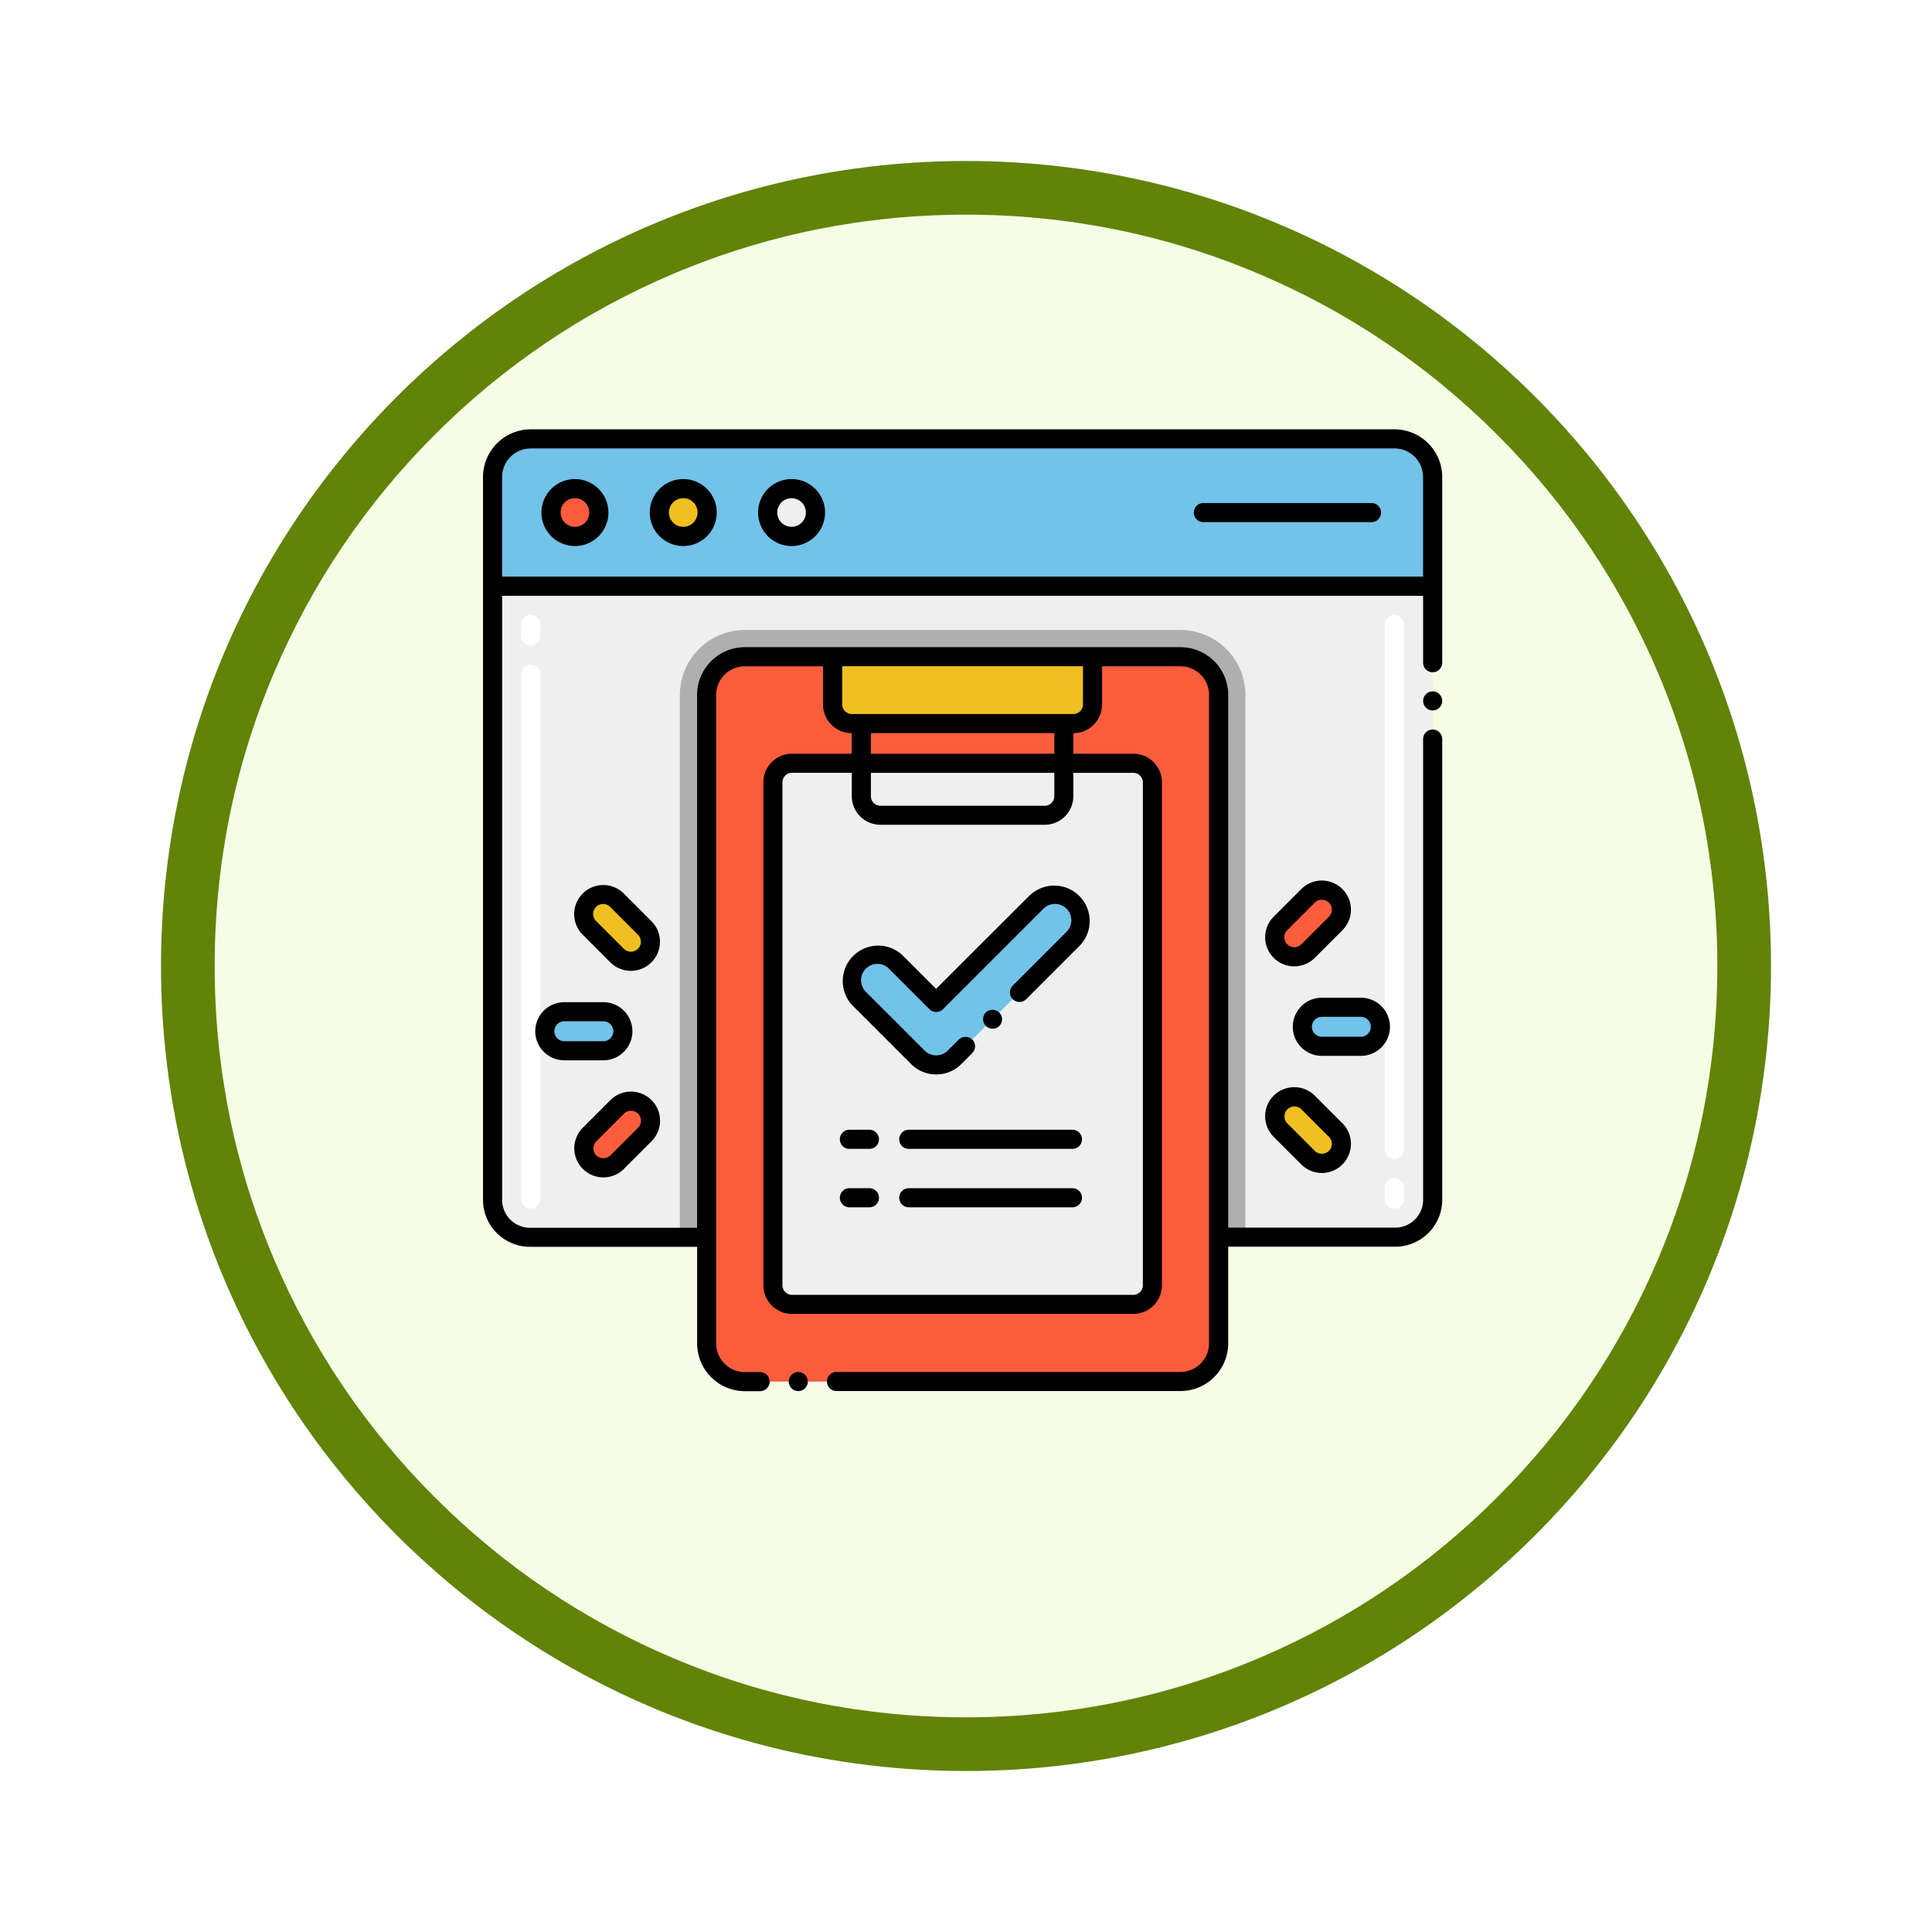 <svg xmlns="http://www.w3.org/2000/svg" xmlns:xlink="http://www.w3.org/1999/xlink" width="108" height="108" viewBox="0 0 108 108">
  <defs>
    <filter id="Trazado_982547" x="0" y="0" width="108" height="108" filterUnits="userSpaceOnUse">
      <feOffset dy="3" input="SourceAlpha"/>
      <feGaussianBlur stdDeviation="3" result="blur"/>
      <feFlood flood-opacity="0.161"/>
      <feComposite operator="in" in2="blur"/>
      <feComposite in="SourceGraphic"/>
    </filter>
  </defs>
  <g id="Grupo_1163992" data-name="Grupo 1163992" transform="translate(-196 -677)">
    <g id="Grupo_1161777" data-name="Grupo 1161777" transform="translate(0 356)">
      <g id="Grupo_1155782" data-name="Grupo 1155782" transform="translate(-420 -4906)">
        <g id="Grupo_1154033" data-name="Grupo 1154033" transform="translate(0 1317)">
          <g id="Grupo_1153177" data-name="Grupo 1153177" transform="translate(362 3397)">
            <g id="Grupo_1149598" data-name="Grupo 1149598" transform="translate(80 315)">
              <g id="Grupo_1148770" data-name="Grupo 1148770" transform="translate(-27 -2583)">
                <g id="Grupo_1146954" data-name="Grupo 1146954" transform="translate(-415 -1202)">
                  <g transform="matrix(1, 0, 0, 1, 616, 3983)" filter="url(#Trazado_982547)">
                    <g id="Trazado_982547-2" data-name="Trazado 982547" transform="translate(9 6)" fill="#f6fde5">
                      <path d="M 45 88.5 C 39.127 88.5 33.43 87.35 28.068 85.082 C 22.889 82.891 18.236 79.755 14.241 75.759 C 10.245 71.764 7.109 67.111 4.918 61.932 C 2.65 56.57 1.5 50.873 1.5 45 C 1.5 39.127 2.65 33.43 4.918 28.068 C 7.109 22.889 10.245 18.236 14.241 14.241 C 18.236 10.245 22.889 7.109 28.068 4.918 C 33.43 2.65 39.127 1.5 45 1.5 C 50.873 1.5 56.57 2.65 61.932 4.918 C 67.111 7.109 71.764 10.245 75.759 14.241 C 79.755 18.236 82.891 22.889 85.082 28.068 C 87.35 33.43 88.5 39.127 88.5 45 C 88.5 50.873 87.35 56.57 85.082 61.932 C 82.891 67.111 79.755 71.764 75.759 75.759 C 71.764 79.755 67.111 82.891 61.932 85.082 C 56.57 87.35 50.873 88.5 45 88.5 Z" stroke="none"/>
                      <path d="M 45 3 C 39.329 3 33.829 4.11 28.653 6.299 C 23.652 8.415 19.16 11.443 15.302 15.302 C 11.443 19.16 8.415 23.652 6.299 28.653 C 4.11 33.829 3 39.329 3 45 C 3 50.671 4.11 56.171 6.299 61.347 C 8.415 66.348 11.443 70.84 15.302 74.698 C 19.16 78.557 23.652 81.585 28.653 83.701 C 33.829 85.89 39.329 87 45 87 C 50.671 87 56.171 85.89 61.347 83.701 C 66.348 81.585 70.84 78.557 74.698 74.698 C 78.557 70.84 81.585 66.348 83.701 61.347 C 85.89 56.171 87 50.671 87 45 C 87 39.329 85.89 33.829 83.701 28.653 C 81.585 23.652 78.557 19.16 74.698 15.302 C 70.84 11.443 66.348 8.415 61.347 6.299 C 56.171 4.11 50.671 3 45 3 M 45 0 C 69.853 0 90 20.147 90 45 C 90 69.853 69.853 90 45 90 C 20.147 90 0 69.853 0 45 C 0 20.147 20.147 0 45 0 Z" stroke="none" fill="#618307"/>
                    </g>
                  </g>
                </g>
              </g>
            </g>
          </g>
        </g>
      </g>
    </g>
    <g id="Icons" transform="translate(220.5 698.833)">
      <g id="Grupo_1162960" data-name="Grupo 1162960" transform="translate(2.5 2.167)">
        <path id="Trazado_997321" data-name="Trazado 997321" d="M57.553,43.227v34.35a2.091,2.091,0,0,1-2.136,2.042H7.136A2.091,2.091,0,0,1,5,77.577V43.227Z" transform="translate(-4.466 -34.455)" fill="#efefef"/>
        <path id="Trazado_997322" data-name="Trazado 997322" d="M85.633,58.3V88.615H54.02V58.3a3.637,3.637,0,0,1,3.632-3.632H82A3.637,3.637,0,0,1,85.633,58.3Z" transform="translate(-43.014 -43.451)" fill="#afafaf"/>
        <path id="Trazado_997323" data-name="Trazado 997323" d="M57.553,12.905H5V6.8A2.136,2.136,0,0,1,7.136,4.667H55.417A2.136,2.136,0,0,1,57.553,6.8Z" transform="translate(-4.466 -4.133)" fill="#72c2e9"/>
        <circle id="Elipse_12217" data-name="Elipse 12217" cx="1.338" cy="1.338" r="1.338" transform="translate(3.801 3.316)" fill="#fc5d3d"/>
        <circle id="Elipse_12218" data-name="Elipse 12218" cx="1.338" cy="1.338" r="1.338" transform="translate(9.856 3.316)" fill="#f0c020"/>
        <circle id="Elipse_12219" data-name="Elipse 12219" cx="1.338" cy="1.338" r="1.338" transform="translate(15.911 3.316)" fill="#efefef"/>
        <path id="Trazado_997324" data-name="Trazado 997324" d="M87.506,102.186H63.156a2.136,2.136,0,0,1-2.136-2.136V63.8a2.136,2.136,0,0,1,2.136-2.136h24.35A2.136,2.136,0,0,1,89.642,63.8v36.246A2.136,2.136,0,0,1,87.506,102.186Z" transform="translate(-48.518 -48.956)" fill="#fc5d3d"/>
        <path id="Trazado_997325" data-name="Trazado 997325" d="M107.459,65.406H95.068A1.068,1.068,0,0,1,94,64.337v-2.67h14.527v2.67A1.068,1.068,0,0,1,107.459,65.406Z" transform="translate(-74.453 -48.956)" fill="#f0c020"/>
        <path id="Trazado_997326" data-name="Trazado 997326" d="M99.57,90.623v28.111A1.068,1.068,0,0,1,98.5,119.8H79.421a1.068,1.068,0,0,1-1.068-1.068V90.623a1.068,1.068,0,0,1,1.068-1.068H98.5A1.068,1.068,0,0,1,99.57,90.623Z" transform="translate(-62.148 -70.886)" fill="#efefef"/>
        <path id="Trazado_997327" data-name="Trazado 997327" d="M220.17,155.575h-2.182a1.091,1.091,0,0,1,0-2.182h2.182a1.091,1.091,0,0,1,0,2.182Z" transform="translate(-171.095 -121.086)" fill="#72c2e9"/>
        <path id="Trazado_997328" data-name="Trazado 997328" d="M211.537,180.219l-1.543-1.543a1.091,1.091,0,0,1,1.543-1.543l1.543,1.543a1.091,1.091,0,1,1-1.543,1.543Z" transform="translate(-165.416 -139.504)" fill="#f0c020"/>
        <path id="Trazado_997329" data-name="Trazado 997329" d="M209.994,126.155a1.091,1.091,0,0,1,0-1.543l1.543-1.543a1.091,1.091,0,0,1,1.543,1.543l-1.543,1.543A1.091,1.091,0,0,1,209.994,126.155Z" transform="translate(-165.416 -96.99)" fill="#fc5d3d"/>
        <path id="Trazado_997330" data-name="Trazado 997330" d="M19.766,154.56h2.182a1.091,1.091,0,0,1,0,2.182H19.766a1.091,1.091,0,0,1,0-2.182Z" transform="translate(-15.22 -122.004)" fill="#72c2e9"/>
        <path id="Trazado_997331" data-name="Trazado 997331" d="M30.751,124.236l1.543,1.543a1.091,1.091,0,1,1-1.543,1.543l-1.543-1.543a1.091,1.091,0,0,1,1.543-1.543Z" transform="translate(-23.251 -97.907)" fill="#f0c020"/>
        <path id="Trazado_997332" data-name="Trazado 997332" d="M32.294,178.3a1.091,1.091,0,0,1,0,1.543l-1.543,1.543a1.091,1.091,0,1,1-1.543-1.543l1.543-1.543A1.091,1.091,0,0,1,32.294,178.3Z" transform="translate(-23.251 -140.421)" fill="#fc5d3d"/>
        <path id="Trazado_997333" data-name="Trazado 997333" d="M102.54,132.892l-3.307-3.307a1.448,1.448,0,1,1,2.047-2.047l2.284,2.284,5.636-5.636a1.448,1.448,0,0,1,2.047,2.047l-6.66,6.66A1.448,1.448,0,0,1,102.54,132.892Z" transform="translate(-78.234 -97.785)" fill="#72c2e9"/>
        <path id="Trazado_997334" data-name="Trazado 997334" d="M239.034,83.915a.534.534,0,0,1-.534-.534V82.74a.534.534,0,0,1,1.068,0v.641A.534.534,0,0,1,239.034,83.915Zm0-2.777a.534.534,0,0,1-.534-.534V51.261a.534.534,0,0,1,1.068,0V80.6A.534.534,0,0,1,239.034,81.137Z" transform="translate(-188.083 -40.353)" fill="#fff"/>
        <path id="Trazado_997335" data-name="Trazado 997335" d="M13.034,83.915a.534.534,0,0,1-.534-.534V54.038a.534.534,0,0,1,1.068,0V83.381A.534.534,0,0,1,13.034,83.915Zm0-31.479A.534.534,0,0,1,12.5,51.9v-.641a.534.534,0,1,1,1.068,0V51.9A.534.534,0,0,1,13.034,52.436Z" transform="translate(-10.364 -40.353)" fill="#fff"/>
        <path id="Trazado_997336" data-name="Trazado 997336" d="M5.17,47.865h9.3v5.4a2.673,2.673,0,0,0,2.67,2.67h.85a.534.534,0,1,0,0-1.068h-.855a1.6,1.6,0,0,1-1.6-1.6V17.014a1.6,1.6,0,0,1,1.6-1.6h4.375v2.136a1.6,1.6,0,0,0,1.6,1.6V20.3H19.773a1.6,1.6,0,0,0-1.6,1.6V50.015a1.6,1.6,0,0,0,1.6,1.6h19.08a1.6,1.6,0,0,0,1.6-1.6V21.9a1.6,1.6,0,0,0-1.6-1.6H35.506V19.15a1.6,1.6,0,0,0,1.6-1.6V15.412h4.379a1.6,1.6,0,0,1,1.6,1.6V53.26a1.6,1.6,0,0,1-1.6,1.6H22.261a.534.534,0,1,0,0,1.068H41.488a2.673,2.673,0,0,0,2.67-2.67v-5.4h9.293a2.628,2.628,0,0,0,2.67-2.575h0v-25.8a.534.534,0,0,0-1.068,0v25.8a1.559,1.559,0,0,1-1.6,1.508H44.158V17.014a2.673,2.673,0,0,0-2.67-2.67H17.138a2.673,2.673,0,0,0-2.67,2.67V46.8H5.17a1.559,1.559,0,0,1-1.6-1.508V11.473H55.053v3.739a.534.534,0,0,0,1.068,0V4.837a2.673,2.673,0,0,0-2.67-2.67H5.17A2.673,2.673,0,0,0,2.5,4.837V45.288a2.628,2.628,0,0,0,2.67,2.576ZM38.853,21.37a.535.535,0,0,1,.534.534V50.015a.535.535,0,0,1-.534.534H19.773a.535.535,0,0,1-.534-.534V21.9a.535.535,0,0,1,.534-.534h3.342v1.306a1.6,1.6,0,0,0,1.6,1.6H33.9a1.6,1.6,0,0,0,1.6-1.6V21.37Zm-14.669,0H34.438v1.306a.535.535,0,0,1-.534.534H24.718a.535.535,0,0,1-.534-.534ZM34.438,20.3H24.184V19.15H34.438Zm1.6-2.753a.535.535,0,0,1-.534.534H23.115a.535.535,0,0,1-.534-.534V15.412H36.04ZM5.17,3.235H53.451a1.6,1.6,0,0,1,1.6,1.6V10.4H3.568V4.837a1.6,1.6,0,0,1,1.6-1.6Z" transform="translate(-2.5 -2.167)"/>
        <circle id="Elipse_12220" data-name="Elipse 12220" cx="0.534" cy="0.534" r="0.534" transform="translate(52.553 14.647)"/>
        <path id="Trazado_997337" data-name="Trazado 997337" d="M19.664,18.93a1.872,1.872,0,1,0-1.872-1.872A1.874,1.874,0,0,0,19.664,18.93Zm0-2.675a.8.8,0,1,1-.8.8A.8.8,0,0,1,19.664,16.255Z" transform="translate(-14.525 -12.406)"/>
        <path id="Trazado_997338" data-name="Trazado 997338" d="M48.007,18.93a1.872,1.872,0,1,0-1.872-1.872A1.874,1.874,0,0,0,48.007,18.93Zm0-2.675a.8.8,0,1,1-.8.8A.8.8,0,0,1,48.007,16.255Z" transform="translate(-36.813 -12.406)"/>
        <path id="Trazado_997339" data-name="Trazado 997339" d="M76.35,18.93a1.872,1.872,0,1,0-1.872-1.872A1.874,1.874,0,0,0,76.35,18.93Zm0-2.675a.8.8,0,1,1-.8.8A.8.8,0,0,1,76.35,16.255Z" transform="translate(-59.101 -12.406)"/>
        <path id="Trazado_997340" data-name="Trazado 997340" d="M189.034,22.516h9.4a.534.534,0,0,0,0-1.068h-9.4a.534.534,0,0,0,0,1.068Z" transform="translate(-148.765 -17.329)"/>
        <circle id="Elipse_12221" data-name="Elipse 12221" cx="0.534" cy="0.534" r="0.534" transform="translate(17.09 52.695)"/>
        <path id="Trazado_997341" data-name="Trazado 997341" d="M219.829,152.518a1.627,1.627,0,0,0-1.625-1.625h-2.182a1.625,1.625,0,0,0,0,3.25H218.2A1.627,1.627,0,0,0,219.829,152.518Zm-4.364,0a.558.558,0,0,1,.557-.557H218.2a.557.557,0,1,1,0,1.114h-2.182A.558.558,0,0,1,215.465,152.518Z" transform="translate(-169.129 -119.12)"/>
        <path id="Trazado_997342" data-name="Trazado 997342" d="M211.49,178.634a1.627,1.627,0,0,0,0-2.3l-1.543-1.543a1.625,1.625,0,0,0-2.3,2.3l1.543,1.543A1.624,1.624,0,0,0,211.49,178.634Zm-3.086-2.3a.557.557,0,0,1,.788-.787l1.543,1.543a.557.557,0,0,1,0,.788.571.571,0,0,1-.788,0Z" transform="translate(-163.448 -137.541)"/>
        <path id="Trazado_997343" data-name="Trazado 997343" d="M209.947,124.566l1.543-1.543a1.625,1.625,0,0,0-2.3-2.3l-1.543,1.543a1.625,1.625,0,1,0,2.3,2.3Zm-1.543-1.543,1.543-1.543a.557.557,0,0,1,.788.788l-1.543,1.543a.557.557,0,1,1-.788-.788Z" transform="translate(-163.448 -95.023)"/>
        <path id="Trazado_997344" data-name="Trazado 997344" d="M21.607,153.685a1.627,1.627,0,0,0-1.625-1.625H17.8a1.625,1.625,0,0,0,0,3.25h2.182A1.627,1.627,0,0,0,21.607,153.685Zm-4.364,0a.557.557,0,0,1,.557-.557h2.182a.557.557,0,1,1,0,1.114H17.8A.558.558,0,0,1,17.243,153.685Z" transform="translate(-13.254 -120.038)"/>
        <path id="Trazado_997345" data-name="Trazado 997345" d="M30.7,123.434l-1.543-1.543a1.625,1.625,0,0,0-2.3,2.3l1.543,1.543a1.625,1.625,0,0,0,2.3-2.3Zm-.755,1.543a.558.558,0,0,1-.788,0l-1.543-1.543a.557.557,0,1,1,.787-.788l1.543,1.543A.558.558,0,0,1,29.949,124.977Z" transform="translate(-21.284 -95.94)"/>
        <path id="Trazado_997346" data-name="Trazado 997346" d="M29.163,179.8l1.543-1.543a1.625,1.625,0,1,0-2.3-2.3L26.865,177.5a1.625,1.625,0,1,0,2.3,2.3Zm-1.543-1.543,1.543-1.543a.557.557,0,0,1,.788.788l-1.543,1.543a.57.57,0,0,1-.787,0A.556.556,0,0,1,27.62,178.258Z" transform="translate(-21.285 -138.459)"/>
        <path id="Trazado_997347" data-name="Trazado 997347" d="M106.861,121.845,101.6,127.1,99.7,125.2a1.982,1.982,0,0,0-2.8,2.8l3.307,3.307a1.984,1.984,0,0,0,2.8,0l0,0,.617-.617a.534.534,0,0,0,0-.754.546.546,0,0,0-.756,0l-.615.615h0a.915.915,0,0,1-1.292,0l-3.307-3.307a.914.914,0,0,1,1.292-1.292l2.284,2.284a.534.534,0,0,0,.755,0l5.636-5.636a.914.914,0,0,1,1.292,1.292v0l-3.021,3.02a.534.534,0,1,0,.756.754l3.021-3.021,0,0a1.982,1.982,0,0,0-2.8-2.8Z" transform="translate(-76.272 -95.822)"/>
        <path id="Trazado_997348" data-name="Trazado 997348" d="M121.1,185.445h-9.149a.534.534,0,1,0,0,1.068H121.1a.534.534,0,0,0,0-1.068Z" transform="translate(-88.15 -146.291)"/>
        <path id="Trazado_997349" data-name="Trazado 997349" d="M97.533,185.445H96.415a.534.534,0,0,0,0,1.068h1.118a.534.534,0,1,0,0-1.068Z" transform="translate(-75.932 -146.291)"/>
        <path id="Trazado_997350" data-name="Trazado 997350" d="M121.1,200.739h-9.149a.534.534,0,1,0,0,1.068H121.1a.534.534,0,0,0,0-1.068Z" transform="translate(-88.15 -158.318)"/>
        <path id="Trazado_997351" data-name="Trazado 997351" d="M97.533,200.739H96.415a.534.534,0,0,0,0,1.068h1.118a.534.534,0,1,0,0-1.068Z" transform="translate(-75.932 -158.318)"/>
        <path id="Trazado_997352" data-name="Trazado 997352" d="M134.234,154.974a.534.534,0,0,0,0-.754.546.546,0,0,0-.756,0,.534.534,0,0,0,.756.754Z" transform="translate(-105.375 -121.617)"/>
      </g>
    </g>
  </g>
</svg>
